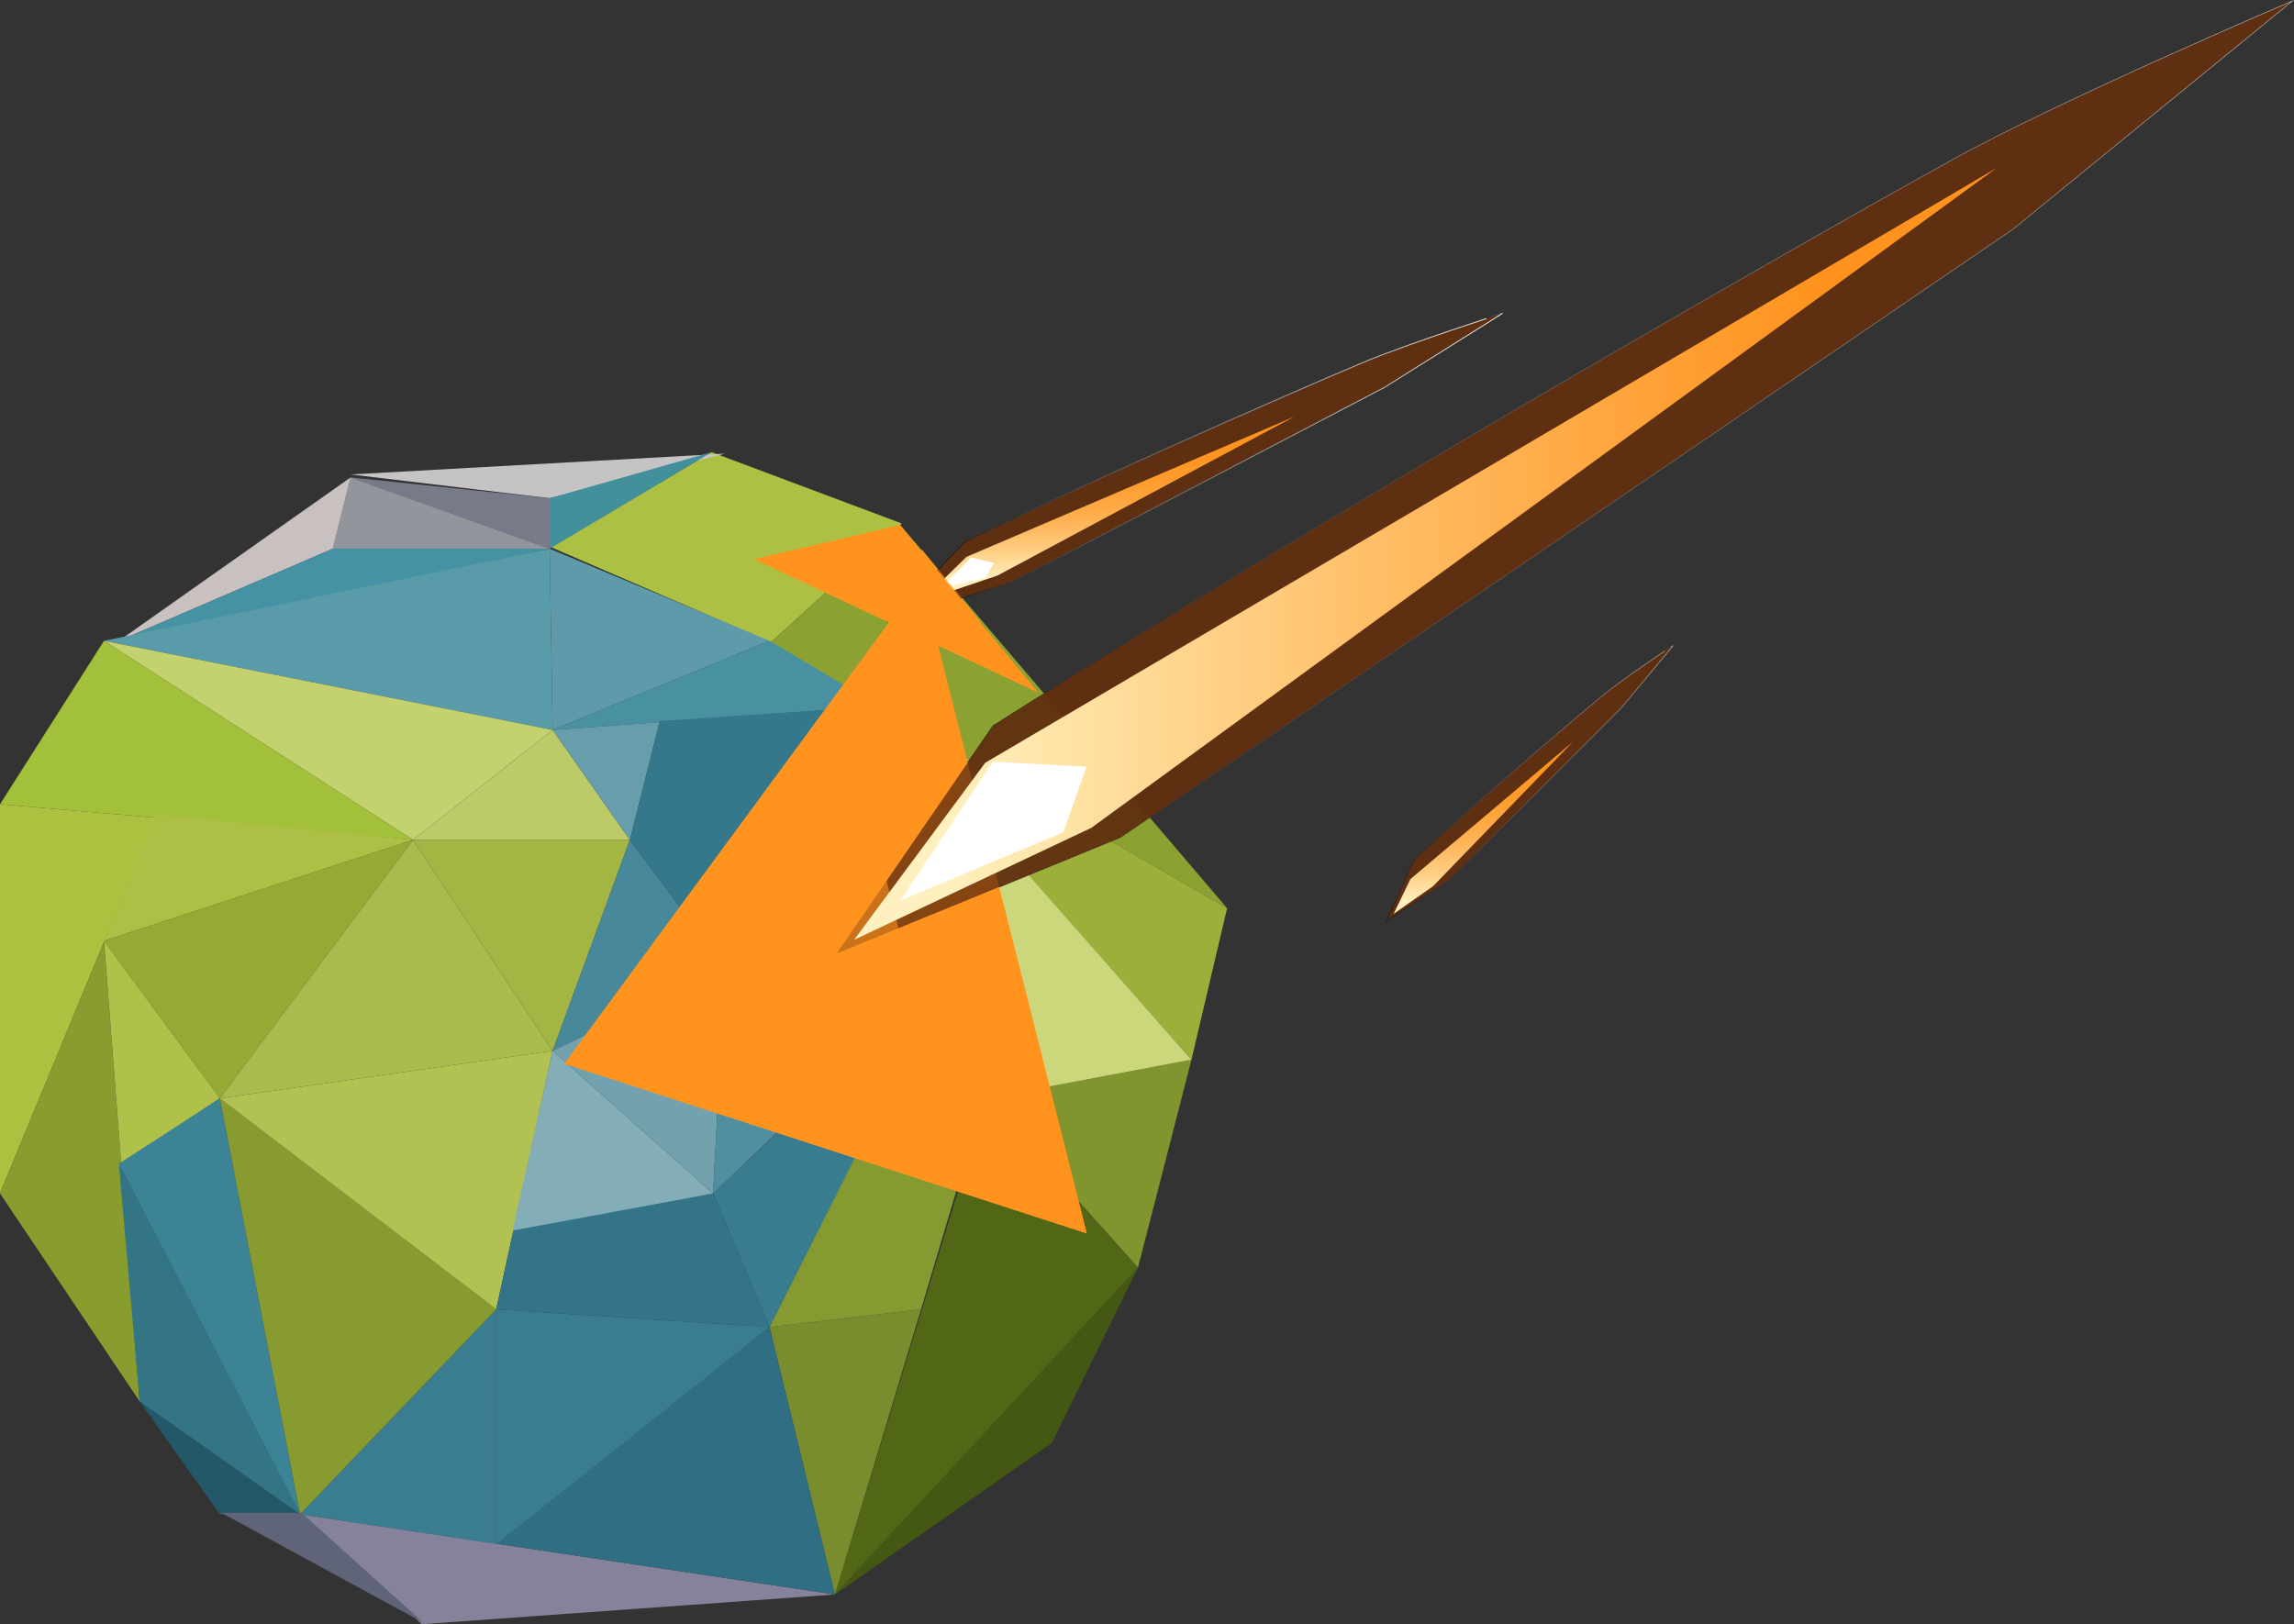 <svg xmlns="http://www.w3.org/2000/svg" xmlns:xlink="http://www.w3.org/1999/xlink" viewBox="0 0 2763.7 1956.94"><rect x="0" y="0" width="2763.7" height="1956.94" fill="#333333" stroke="none"/><defs><style>.cls-1{isolation:isolate;}.cls-2,.cls-5,.cls-54{fill:#612f10;stroke-miterlimit:10;opacity:0.77;}.cls-2{stroke:url(#linear-gradient);}.cls-3,.cls-56,.cls-6{mix-blend-mode:hard-light;}.cls-3{fill:url(#linear-gradient-2);}.cls-4{fill:#fff;}.cls-4,.cls-53{mix-blend-mode:color-dodge;}.cls-5{stroke:url(#linear-gradient-3);}.cls-6{fill:url(#linear-gradient-4);}.cls-7{fill:#acc043;}.cls-8{fill:#8ba132;}.cls-9{fill:#9caf3b;}.cls-10{fill:#445813;}.cls-11{fill:#80952e;}.cls-12{fill:#516715;}.cls-13{fill:#798d2e;}.cls-14{fill:#87829b;}.cls-15{fill:#306e83;}.cls-16{fill:#235868;}.cls-17{fill:#c5c3c4;}.cls-18{fill:#42909b;}.cls-19{fill:#777b89;}.cls-20{fill:#92959c;}.cls-21{fill:#c9c0c0;}.cls-22{fill:#4592a4;}.cls-23{fill:#599ba9;}.cls-24{fill:#c4d16f;}.cls-25{fill:#a3c03b;}.cls-26{fill:#adc040;}.cls-27{fill:#899d2e;}.cls-28{fill:#adbf45;}.cls-29{fill:#95aa35;}.cls-30{fill:#afc148;}.cls-31{fill:#347585;}.cls-32{fill:#3c8395;}.cls-33{fill:#3a7d90;}.cls-34{fill:#889b30;}.cls-35{fill:#a9bb4d;}.cls-36{fill:#a3b643;}.cls-37{fill:#b1c252;}.cls-38{fill:#ccd77b;}.cls-39{fill:#5f9aaa;}.cls-40{fill:#4991a0;}.cls-41{fill:#bcca68;}.cls-42{fill:#689dab;}.cls-43{fill:#337488;}.cls-44{fill:#397c8f;}.cls-45{fill:#859a31;}.cls-46{fill:#47889a;}.cls-47{fill:#83aeb7;}.cls-48{fill:#73a1ad;}.cls-49{fill:#508fa0;}.cls-50{fill:#35788b;}.cls-51{fill:#5f6478;}.cls-52,.cls-53,.cls-55{fill:#ff931e;}.cls-52{mix-blend-mode:soft-light;}.cls-54{stroke:url(#linear-gradient-5);}.cls-55{opacity:0.57;mix-blend-mode:darken;}.cls-56{fill:url(#linear-gradient-6);}</style><linearGradient id="linear-gradient" x1="-1912.86" y1="464.55" x2="-1155.18" y2="464.55" gradientTransform="matrix(-1, 0.03, 0.03, 1, -107.79, 148.52)" gradientUnits="userSpaceOnUse"><stop offset="0" stop-color="#fff"/><stop offset="1"/></linearGradient><linearGradient id="linear-gradient-2" x1="-1426.39" y1="615.11" x2="-1426.39" y2="407.74" gradientTransform="matrix(-1, 0.03, 0.03, 1, -107.79, 148.52)" gradientUnits="userSpaceOnUse"><stop offset="0.13" stop-color="#fff1bf"/><stop offset="0.19" stop-color="#ffe3a7"/><stop offset="0.31" stop-color="#ffcb7d"/><stop offset="0.43" stop-color="#ffb65b"/><stop offset="0.55" stop-color="#ffa740"/><stop offset="0.68" stop-color="#ff9c2d"/><stop offset="0.81" stop-color="#ff9522"/><stop offset="0.94" stop-color="#ff931e"/></linearGradient><linearGradient id="linear-gradient-3" x1="-2034.14" y1="943.02" x2="-1686.3" y2="943.02" gradientTransform="matrix(-1, 0, 0, 1, -16.35, 0)" xlink:href="#linear-gradient"/><linearGradient id="linear-gradient-4" x1="-1803.29" y1="1100.9" x2="-1803.29" y2="893.99" gradientTransform="matrix(-1, 0, 0, 1, -16.35, 0)" gradientUnits="userSpaceOnUse"><stop offset="0.06" stop-color="#fff1bf"/><stop offset="0.13" stop-color="#ffe3a7"/><stop offset="0.26" stop-color="#ffcb7d"/><stop offset="0.4" stop-color="#ffb65b"/><stop offset="0.54" stop-color="#ffa740"/><stop offset="0.68" stop-color="#ff9c2d"/><stop offset="0.83" stop-color="#ff9522"/><stop offset="0.98" stop-color="#ff931e"/></linearGradient><linearGradient id="linear-gradient-5" x1="-2780.04" y1="574.95" x2="-1022.99" y2="574.95" gradientTransform="matrix(-1, 0, 0, 1, -16.35, 0)" xlink:href="#linear-gradient"/><linearGradient id="linear-gradient-6" x1="-2421.58" y1="667.42" x2="-1045.32" y2="667.42" gradientTransform="matrix(-1, 0, 0, 1, -16.35, 0)" gradientUnits="userSpaceOnUse"><stop offset="0.15" stop-color="#ff931e"/><stop offset="0.27" stop-color="#ff9e31"/><stop offset="0.52" stop-color="#ffbb62"/><stop offset="0.86" stop-color="#ffe9b0"/><stop offset="0.92" stop-color="#fff1bf"/></linearGradient></defs><title>Asset 6EarthHit</title><g class="cls-1"><g id="Layer_2" data-name="Layer 2"><g id="Layer_1-2" data-name="Layer 1"><path class="cls-2" d="M1641,437.3c-54.11,22.83-107.7,46.37-161.19,69.95s-106.67,47.5-159.56,71.63-105.41,48.59-157.12,73.71l-93.85,96,149-47.09.85-.36,149.76-78,149.56-78.25,149.56-78.24,141.8-88.89S1695.1,414.39,1641,437.3Z"/><polygon class="cls-3" points="1164.29 671.01 1558.94 502.22 1201.75 693.39 1110.03 724.32 1164.29 671.01"/><polygon class="cls-4" points="1197.56 678.19 1186.98 696.5 1134.54 707.73 1169.85 671.45 1197.56 678.19"/><path class="cls-5" d="M1931.09,838.12c-26.11,21.54-51.77,43.43-77.35,65.34s-50.92,44-76,66.15-49.94,44.49-74.15,67.1l-32.45,72.09,75.51-49.58.41-.34,68.91-68.72,68.74-68.84,68.74-68.85,61.83-74.31S1957.17,816.55,1931.09,838.12Z"/><polygon class="cls-6" points="1699.21 1059.18 1894.77 893.99 1726.45 1067.75 1679.13 1100.9 1699.21 1059.18"/><polygon class="cls-7" points="857.31 544.8 1086.4 630.71 928.9 773.89 664.01 659.35 857.31 544.8"/><polygon class="cls-8" points="1478.36 1094.27 1084.61 632.5 927.11 775.68 1478.36 1094.27"/><polygon class="cls-9" points="1435.41 1276.82 1478.36 1094.27 1058.36 851.54 1435.41 1276.82"/><polygon class="cls-10" points="1005.86 1921.15 1267.17 1738.59 1370.97 1527.39 1005.86 1921.15"/><polygon class="cls-11" points="1435.41 1276.82 1370.97 1527.39 1188.42 1323.36 1435.41 1276.82"/><polygon class="cls-12" points="1005.86 1921.15 1110.96 1577 1188.42 1323.36 1370.97 1527.39 1005.86 1921.15"/><polygon class="cls-13" points="927.11 1598.98 1109.66 1577.51 1005.86 1921.15 927.11 1598.98"/><polygon class="cls-14" points="508.3 1956.94 1005.86 1921.15 361.54 1824.5 508.3 1956.94"/><polygon class="cls-15" points="927.11 1598.98 596.63 1859.76 1005.86 1921.15 927.11 1598.98"/><polygon class="cls-16" points="361.54 1824.5 168.24 1688.47 264.89 1824.5 361.54 1824.5"/><polygon class="cls-17" points="873.41 546.59 422.39 571.65 662.22 600.29 873.41 546.59"/><polygon class="cls-18" points="662.22 661.14 662.22 600.29 857.31 544.8 662.22 661.14"/><polygon class="cls-19" points="422.39 575.23 662.22 661.14 662.22 600.29 422.39 575.23"/><polygon class="cls-20" points="400.91 661.14 422.39 575.23 662.22 661.14 400.91 661.14"/><polygon class="cls-21" points="143.18 772.11 422.39 575.23 400.91 661.14 143.18 772.11"/><polygon class="cls-22" points="662.22 661.14 143.18 772.11 400.91 661.14 662.22 661.14"/><polygon class="cls-23" points="665.8 879.49 662.22 661.14 125.28 772.11 665.8 879.49"/><polygon class="cls-24" points="497.56 1011.94 665.8 879.49 125.28 772.11 497.56 1011.94"/><polygon class="cls-25" points="0 968.98 125.28 772.11 497.56 1011.94 0 968.98"/><polygon class="cls-26" points="0 1437.9 187.3 985.15 0 968.98 0 1437.9"/><polygon class="cls-27" points="168.24 1688.47 0 1437.9 125.28 1135.07 168.24 1688.47"/><polygon class="cls-28" points="497.56 1011.94 125.28 1133.64 187.93 981.51 497.56 1011.94"/><polygon class="cls-29" points="264.89 1323.36 125.28 1133.64 497.56 1011.94 264.89 1323.36"/><polygon class="cls-30" points="146.01 1402.11 264.89 1323.36 125.28 1133.64 146.01 1402.11"/><polygon class="cls-31" points="361.54 1824.5 143.18 1402.11 168.24 1688.47 361.54 1824.5"/><polygon class="cls-32" points="264.89 1323.36 143.18 1402.11 361.54 1824.5 264.89 1323.36"/><polygon class="cls-33" points="597.79 1860.29 597.79 1577.51 361.54 1824.5 597.79 1860.29"/><polygon class="cls-34" points="264.89 1323.36 597.79 1577.51 361.54 1824.5 264.89 1323.36"/><polygon class="cls-35" points="497.56 1011.94 665.8 1266.09 264.89 1323.36 497.56 1011.94"/><polygon class="cls-36" points="758.87 1011.94 497.56 1011.94 665.8 1266.09 758.87 1011.94"/><polygon class="cls-37" points="597.79 1577.51 264.89 1323.36 665.8 1266.09 597.79 1577.51"/><polygon class="cls-33" points="927.11 1598.98 597.79 1577.51 597.79 1860.29 927.11 1598.98"/><polygon class="cls-38" points="1059.55 850.86 1188.42 1323.36 1435.41 1276.82 1059.55 850.86"/><polygon class="cls-39" points="927.11 772.11 665.8 879.49 662.22 661.14 927.11 772.11"/><polygon class="cls-40" points="1059.55 850.86 665.8 879.49 927.11 772.11 1059.55 850.86"/><polygon class="cls-41" points="497.56 1011.94 665.8 879.49 758.87 1011.94 497.56 1011.94"/><polygon class="cls-42" points="794.66 870.12 665.8 879.49 758.87 1011.94 794.66 870.12"/><polygon class="cls-43" points="927.11 1598.98 859.1 1437.9 620.86 1471.87 597.79 1577.51 927.11 1598.98"/><polygon class="cls-44" points="1145.95 1167.65 859.1 1437.9 927.11 1598.98 1145.95 1167.65"/><polygon class="cls-45" points="1109.66 1577.51 1188.42 1313.22 1145.46 1165.86 927.11 1598.98 1109.66 1577.51"/><polygon class="cls-46" points="758.87 1011.94 873.41 1165.86 665.8 1266.09 758.87 1011.94"/><polygon class="cls-47" points="859.1 1437.9 617.48 1482.65 665.8 1266.09 859.1 1437.9"/><polygon class="cls-48" points="873.41 1165.86 859.1 1437.9 665.8 1266.09 873.41 1165.86"/><polygon class="cls-49" points="1145.46 1165.86 873.41 1165.86 859.1 1437.9 1145.46 1165.86"/><polygon class="cls-46" points="1059.55 850.86 873.41 1165.86 1145.46 1165.86 1059.55 850.86"/><polygon class="cls-50" points="794.66 868.75 1059.55 850.86 873.41 1165.86 758.87 1011.94 794.66 868.75"/><polygon class="cls-51" points="510.09 1955.15 363.33 1822.71 266.68 1822.71 510.09 1955.15"/><polygon class="cls-52" points="1309.23 1486.05 680.07 1281.59 1109.78 697.51 1309.23 1486.05"/><polygon class="cls-53" points="1188 1322.8 813.1 1200.97 1069.15 852.93 1188 1322.8"/><path class="cls-54" d="M2349.11,194.28C2218.18,266.85,2088.75,341.39,1959.58,416s-257.45,150.25-385,226.41c-127.24,76.46-254,153.25-378.25,232.15L1008,1148.8l340.57-139.32,2-1.15,358.53-243.65,358-244.34,358-244.34L2760.65,1.84S2479.9,121.52,2349.11,194.28Z"/><polygon class="cls-55" points="1106.45 1212.99 902.58 1146.74 1041.82 957.48 1106.45 1212.99"/><polygon class="cls-56" points="1187.02 919.02 2405.23 202.5 1314.69 997.45 1028.98 1132.34 1187.02 919.02"/><polygon class="cls-4" points="1308.99 923.87 1281.07 1002.89 1084.93 1084.74 1196.14 917.71 1308.99 923.87"/><polygon class="cls-52" points="1250.23 834.05 909 673.8 1084 632.8 1250.23 834.05"/><polygon class="cls-53" points="1205 781.8 1017 693.8 1084 632.8 1205 781.8"/><polygon class="cls-53" points="1205 781.8 1017 693.8 1084 632.8 1205 781.8"/><polygon class="cls-55" points="1181.34 749.01 1071.95 697.8 1110.94 662.31 1181.34 749.01"/><path class="cls-2" d="M1641,437.3c-54.11,22.83-107.7,46.37-161.19,69.95s-106.67,47.5-159.56,71.63-105.41,48.59-157.12,73.71l-93.85,96,149-47.09.85-.36,149.76-78,149.56-78.25,149.56-78.24,141.8-88.89S1695.1,414.39,1641,437.3Z"/><polygon class="cls-3" points="1164.29 671.01 1558.94 502.22 1201.75 693.39 1110.03 724.32 1164.29 671.01"/><polygon class="cls-4" points="1197.56 678.19 1186.98 696.5 1134.54 707.73 1169.85 671.45 1197.56 678.19"/><path class="cls-5" d="M1931.09,838.12c-26.11,21.54-51.77,43.43-77.35,65.34s-50.92,44-76,66.15-49.94,44.49-74.15,67.1l-32.45,72.09,75.51-49.58.41-.34,68.91-68.72,68.74-68.84,68.74-68.85,61.83-74.31S1957.17,816.55,1931.09,838.12Z"/><polygon class="cls-6" points="1699.21 1059.18 1894.77 893.99 1726.45 1067.75 1679.13 1100.9 1699.21 1059.18"/><polygon class="cls-52" points="1309.23 1486.05 680.07 1281.59 1109.78 697.51 1309.23 1486.05"/><polygon class="cls-53" points="1188 1322.8 813.1 1200.97 1069.15 852.93 1188 1322.8"/><path class="cls-54" d="M2349.11,194.28C2218.18,266.85,2088.75,341.39,1959.58,416s-257.45,150.25-385,226.41c-127.24,76.46-254,153.25-378.25,232.15L1008,1148.8l340.57-139.32,2-1.15,358.53-243.65,358-244.34,358-244.34L2760.65,1.84S2479.9,121.52,2349.11,194.28Z"/><polygon class="cls-55" points="1106.45 1212.99 902.58 1146.74 1041.82 957.48 1106.45 1212.99"/><polygon class="cls-56" points="1187.02 919.02 2405.23 202.5 1314.69 997.45 1028.98 1132.34 1187.02 919.02"/><polygon class="cls-4" points="1308.99 923.87 1281.07 1002.89 1084.93 1084.74 1196.14 917.71 1308.99 923.87"/><polygon class="cls-52" points="1250.23 834.05 909 673.8 1084 632.8 1250.23 834.05"/><polygon class="cls-53" points="1205 781.8 1017 693.8 1084 632.8 1205 781.8"/><polygon class="cls-53" points="1205 781.8 1017 693.8 1084 632.8 1205 781.8"/><polygon class="cls-55" points="1181.34 749.01 1071.95 697.8 1110.94 662.31 1181.34 749.01"/></g></g></g></svg>